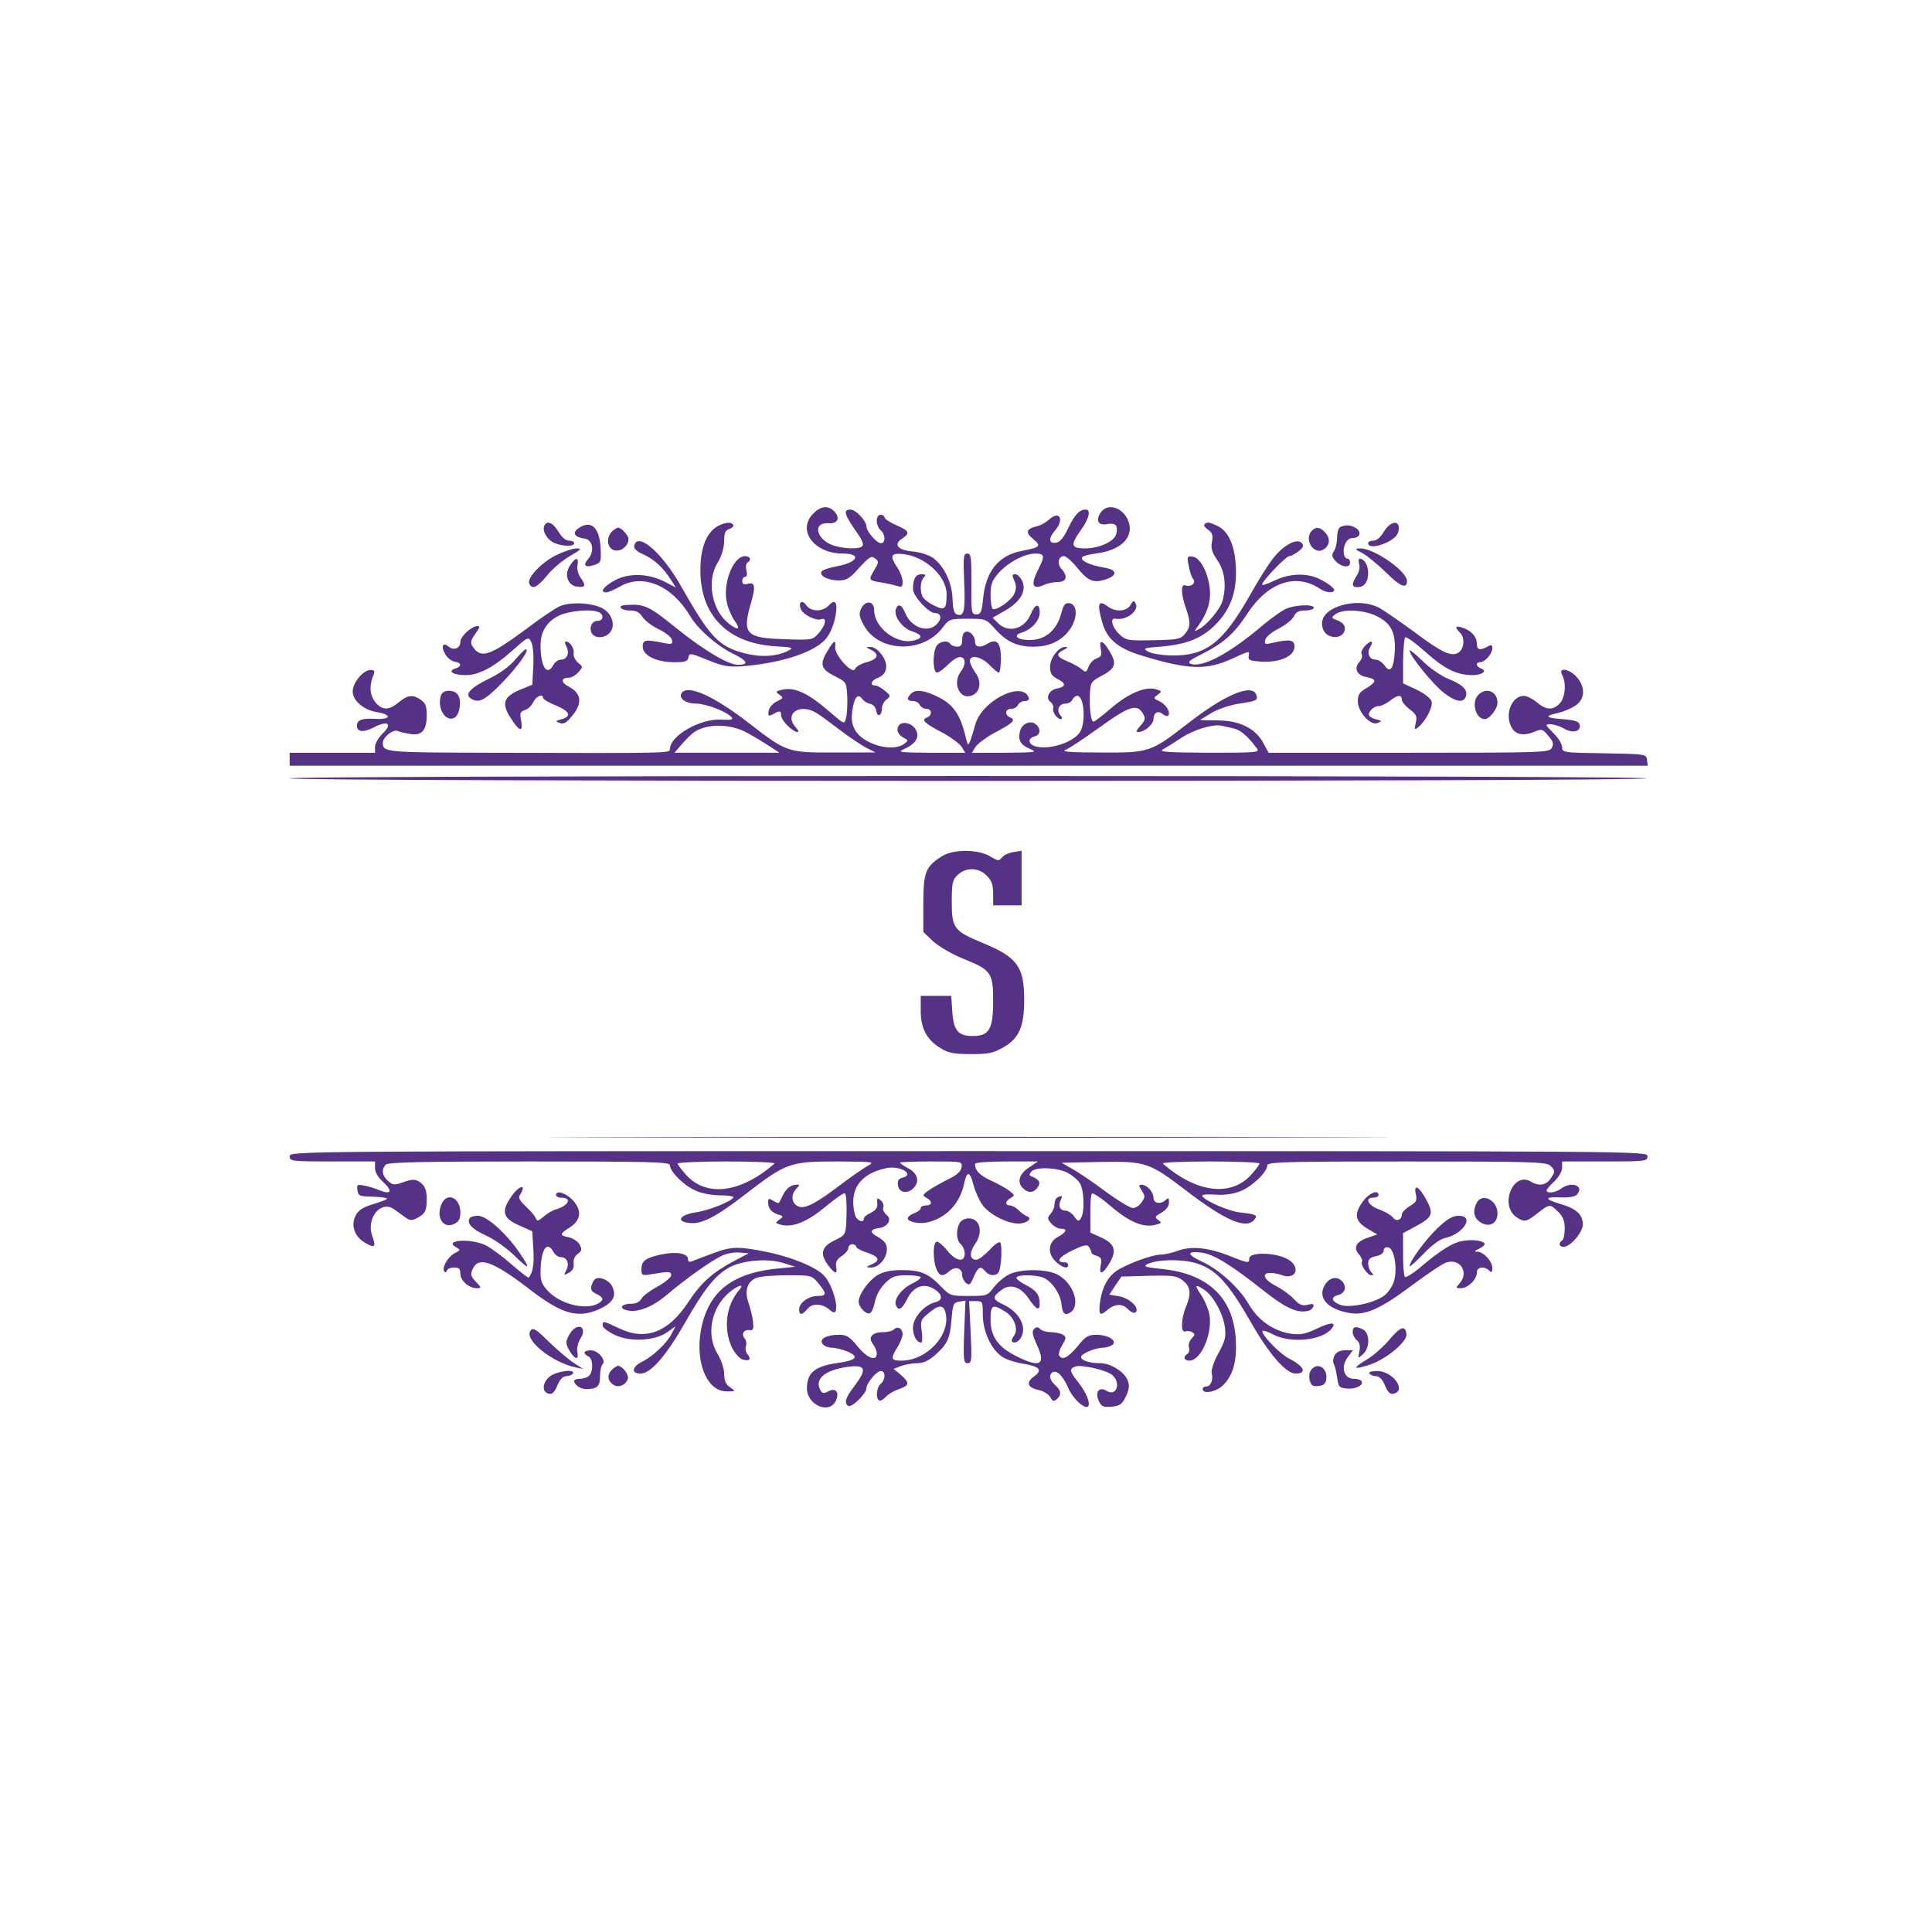 <?xml version="1.0" standalone="no"?>
<!DOCTYPE svg PUBLIC "-//W3C//DTD SVG 20010904//EN"
 "http://www.w3.org/TR/2001/REC-SVG-20010904/DTD/svg10.dtd">
<svg version="1.0" xmlns="http://www.w3.org/2000/svg"
 width="747pt" height="746pt" viewBox="0 0 747 746"
 preserveAspectRatio="xMidYMid meet">

<g transform="translate(0,746) scale(0.1,-0.1)"
fill="#553285" stroke="none">
<path d="M3145 5475 c-65 -64 2 -155 114 -155 74 0 58 -34 -23 -49 -26 -5 -52
-13 -57 -18 -16 -16 17 -35 60 -37 34 0 44 5 83 49 40 43 47 48 62 36 15 -12
14 -16 -5 -47 -22 -37 -21 -38 36 -47 17 -3 40 -8 53 -12 19 -6 22 -4 22 16 0
13 -9 38 -20 54 -31 47 -27 58 23 53 85 -10 167 -86 167 -155 0 -59 -7 -65
-50 -43 -21 10 -40 26 -44 35 -10 26 -7 60 6 73 9 9 7 12 -9 12 -23 0 -33 -18
-33 -57 0 -27 60 -93 85 -93 23 0 28 -20 9 -41 -34 -38 -100 -17 -124 41 -13
32 -27 39 -36 16 -10 -26 24 -74 61 -86 42 -14 45 -27 8 -36 -66 -17 -153 50
-153 117 0 37 -35 40 -51 5 -9 -20 -7 -31 12 -65 58 -103 227 -108 303 -8 26
34 29 35 97 35 70 0 71 0 107 -40 44 -49 85 -68 147 -68 61 0 107 21 139 63
33 44 34 100 1 105 -17 2 -23 -6 -32 -40 -17 -64 -61 -102 -120 -102 -50 -1
-70 18 -31 29 37 12 68 46 68 77 0 38 -18 35 -35 -7 -24 -57 -86 -74 -126 -34
l-21 21 49 28 c59 34 83 76 65 115 -7 14 -18 25 -27 25 -12 0 -13 -4 -3 -25 8
-19 8 -31 0 -50 -12 -27 -70 -67 -84 -59 -4 3 -8 27 -8 54 0 41 5 55 32 86 36
40 98 73 139 74 39 0 40 -8 13 -62 -30 -58 -22 -79 21 -60 14 7 39 12 55 12
34 0 40 22 14 51 -18 20 -12 49 10 49 8 0 31 -20 51 -45 43 -52 63 -60 110
-45 46 15 45 37 -2 45 -55 9 -94 26 -90 39 2 6 26 13 53 16 92 11 144 57 130
115 -15 59 -80 86 -110 44 -21 -31 -10 -52 25 -45 32 6 43 -5 35 -38 -7 -29
-65 -56 -121 -56 -55 0 -57 13 -15 72 31 43 39 78 18 78 -25 0 -43 -20 -68
-72 -18 -38 -32 -54 -47 -56 -29 -4 -30 17 -3 48 36 42 16 78 -23 42 -12 -11
-34 -24 -50 -27 -40 -10 -43 -24 -12 -49 33 -27 27 -32 -46 -46 -88 -17 -138
-79 -148 -185 -5 -51 -9 -60 -26 -60 -19 0 -20 6 -19 118 0 102 -1 117 -16
117 -15 0 -16 -13 -12 -111 5 -111 -1 -135 -29 -124 -10 4 -15 22 -16 60 -2
62 -32 126 -75 158 -15 11 -49 22 -78 25 -59 5 -77 27 -42 50 32 21 28 30 -23
52 -25 11 -45 24 -45 30 0 5 -7 10 -15 10 -9 0 -15 -9 -15 -24 0 -13 7 -29 15
-36 19 -16 20 -50 1 -50 -16 0 -56 46 -56 65 0 21 -41 65 -61 65 -32 0 -25
-19 34 -103 10 -15 16 -31 12 -37 -9 -15 -80 -12 -120 4 -62 26 -71 88 -12 83
37 -2 47 21 22 47 -23 23 -52 20 -80 -9z"/>
<path d="M2104 5426 c-8 -21 14 -56 42 -66 33 -13 74 -13 74 0 0 6 -9 10 -20
10 -13 0 -28 13 -41 35 -22 36 -46 45 -55 21z"/>
<path d="M2790 5433 c-54 -20 -82 -82 -82 -178 0 -173 104 -280 284 -293 72
-4 78 -6 57 -17 -45 -23 -105 -27 -168 -11 -102 26 -135 61 -249 262 -74 130
-169 211 -180 153 -2 -10 11 -22 37 -33 41 -19 76 -51 106 -99 l18 -28 -41 21
c-63 33 -138 36 -192 8 -45 -24 -64 -48 -36 -48 8 0 31 10 52 22 89 52 201 6
272 -113 31 -52 103 -115 166 -146 57 -28 64 -43 18 -43 -36 0 -135 59 -236
141 -109 88 -124 95 -198 90 -33 -2 -18 -21 16 -21 25 0 38 -6 50 -25 9 -14
38 -36 64 -48 26 -13 48 -30 50 -41 3 -16 0 -18 -30 -12 -72 15 -83 13 -83
-14 0 -34 53 -60 122 -60 43 0 52 3 55 19 3 17 7 17 73 -10 58 -24 81 -28 130
-25 138 10 264 47 317 95 20 17 34 45 44 80 16 65 7 92 -21 61 -24 -26 -70
-26 -88 1 -16 22 -31 11 -21 -15 8 -22 59 -47 78 -40 24 9 20 -21 -8 -53 -24
-27 -24 -28 -132 -24 -148 4 -164 20 -133 131 22 73 19 91 -10 83 -15 -4 -21
-1 -21 11 0 9 5 16 11 16 7 0 9 10 5 24 -3 14 -2 28 4 31 17 10 11 25 -9 25
-48 0 -90 -113 -69 -186 5 -21 19 -51 30 -66 23 -33 11 -36 -25 -8 -65 51 -86
165 -42 235 15 25 24 55 25 82 0 33 4 43 20 48 11 4 18 11 15 16 -7 10 -21 11
-45 2z"/>
<path d="M4657 5433 c-4 -3 2 -13 14 -21 16 -11 20 -21 15 -47 -5 -25 0 -40
21 -71 28 -40 36 -98 20 -156 -8 -31 -59 -93 -91 -110 -20 -11 -20 -11 -3 13
35 48 49 92 45 140 -6 64 -37 123 -66 127 -22 3 -23 1 -16 -35 4 -21 11 -44
17 -51 13 -16 -8 -33 -30 -25 -18 7 -17 -33 2 -87 19 -55 19 -73 -3 -100 -17
-21 -28 -23 -123 -25 -99 -2 -105 -1 -131 23 -28 26 -38 65 -15 60 43 -8 95
33 77 61 -6 11 -10 9 -19 -8 -14 -25 -58 -28 -87 -6 -37 28 -43 12 -23 -58 18
-67 60 -103 152 -131 183 -56 253 -58 354 -11 66 30 65 30 61 8 -3 -15 6 -18
52 -21 71 -3 125 22 125 58 0 27 -17 30 -84 15 -29 -7 -33 -6 -29 11 2 11 24
30 52 44 27 14 54 35 59 48 8 16 19 22 44 22 18 0 33 5 33 10 0 16 -78 12
-113 -6 -18 -10 -54 -36 -82 -59 -131 -112 -237 -168 -282 -151 -13 6 -3 14
43 37 84 42 126 79 175 154 80 124 190 162 284 98 24 -16 58 -17 53 -1 -3 7
-24 23 -49 36 -53 29 -123 27 -187 -5 -23 -11 -42 -17 -42 -13 0 14 92 110
105 110 7 0 23 9 36 19 19 15 21 22 12 32 -18 19 -68 -7 -107 -55 -19 -23 -60
-88 -92 -145 -106 -187 -171 -237 -305 -235 -36 1 -76 7 -90 15 -22 13 -18 14
57 20 98 9 159 35 212 93 54 58 76 128 70 221 -5 81 -30 134 -73 153 -30 14
-39 15 -48 5z"/>
<path d="M5351 5405 c-13 -22 -28 -35 -41 -35 -11 0 -20 -4 -20 -10 0 -31 104
5 115 40 16 49 -25 53 -54 5z"/>
<path d="M2234 5416 c-22 -17 -12 -33 26 -38 32 -4 40 -50 14 -79 -22 -25 -11
-35 24 -23 26 9 27 12 24 69 -5 79 -39 107 -88 71z"/>
<path d="M5183 5423 c-7 -2 -13 -20 -13 -39 0 -19 -5 -43 -12 -54 -10 -15 -9
-23 6 -39 22 -24 56 -28 56 -6 0 8 -4 15 -9 15 -15 0 -21 29 -11 55 6 15 17
25 29 25 28 0 37 21 16 37 -19 13 -40 16 -62 6z"/>
<path d="M2365 5404 c-24 -25 -16 -68 14 -72 25 -4 51 19 51 44 0 14 -27 44
-40 44 -5 0 -16 -7 -25 -16z"/>
<path d="M5070 5406 c-28 -35 11 -93 48 -70 24 16 27 42 6 65 -20 23 -37 24
-54 5z"/>
<path d="M2155 5316 c-57 -26 -117 -88 -109 -111 10 -26 30 -17 69 30 20 25
60 59 88 75 43 25 48 30 27 30 -14 0 -48 -11 -75 -24z"/>
<path d="M5269 5321 c18 -10 59 -44 91 -75 54 -54 80 -64 80 -32 0 38 -128
127 -181 126 -22 -1 -21 -3 10 -19z"/>
<path d="M2204 5274 c-24 -36 -9 -78 29 -82 31 -4 34 4 11 36 -9 13 -14 34
-11 48 6 31 -8 31 -29 -2z"/>
<path d="M5255 5280 c4 -12 0 -31 -9 -45 -21 -32 -20 -45 2 -45 27 0 42 20 42
55 0 30 -15 55 -33 55 -4 0 -5 -9 -2 -20z"/>
<path d="M2164 5116 c-17 -7 -76 -47 -130 -88 -143 -106 -176 -116 -208 -65
-8 12 -5 24 12 47 16 22 19 30 9 30 -23 0 -67 -40 -67 -61 0 -25 -25 -35 -45
-19 -23 19 -31 2 -14 -28 8 -15 25 -28 37 -30 28 -4 28 -19 1 -27 -30 -10 -5
-25 41 -25 51 0 108 30 180 94 62 55 63 56 74 34 7 -14 10 -51 8 -94 l-4 -71
-49 -20 c-63 -27 -71 -54 -33 -111 33 -51 47 -54 39 -8 -6 29 -4 35 15 41 12
4 26 18 32 31 11 23 38 34 38 15 0 -4 23 -18 51 -29 54 -23 60 -42 18 -53 -22
-6 -22 -7 -5 -14 15 -6 25 0 47 26 42 50 38 89 -13 115 -30 16 -30 34 1 34 10
0 26 9 37 21 19 21 18 21 -1 37 -11 10 -19 25 -17 35 4 19 -14 47 -30 47 -5 0
-4 -9 2 -19 13 -25 3 -51 -21 -51 -10 0 -23 -9 -29 -20 -25 -47 -50 -8 -50 77
0 52 26 92 73 114 41 18 120 25 151 13 22 -9 20 -34 -3 -34 -21 0 -33 -22 -25
-44 8 -21 40 -26 64 -9 30 21 24 70 -12 96 -35 26 -130 33 -174 13z"/>
<path d="M5163 5111 c-43 -20 -59 -47 -48 -82 14 -43 85 -42 85 2 0 12 -10 23
-27 30 -27 10 -27 11 -9 25 28 20 103 17 153 -5 59 -27 79 -62 76 -135 -3 -70
-18 -92 -40 -58 -9 12 -24 22 -35 22 -24 0 -35 27 -19 51 15 25 -1 24 -23 0
-10 -11 -15 -25 -11 -31 4 -6 0 -19 -9 -29 -22 -24 -10 -51 25 -58 43 -8 43
-18 4 -42 -29 -17 -35 -26 -35 -53 1 -42 50 -95 77 -83 17 8 17 8 -2 13 -11 2
-24 8 -29 13 -12 11 12 39 34 39 9 0 29 9 43 20 30 24 47 26 47 5 0 -8 14 -24
30 -37 26 -19 30 -27 24 -52 -6 -27 -5 -29 10 -17 29 24 58 80 51 100 -3 11
-29 31 -58 45 l-52 24 0 86 c1 47 4 88 8 92 4 4 39 -21 78 -56 74 -66 120 -89
181 -90 39 0 60 16 34 26 -20 7 -21 24 -3 24 19 0 47 33 47 54 0 13 -4 15 -19
6 -30 -16 -41 -12 -41 13 0 26 -23 51 -57 61 -27 9 -29 1 -7 -21 19 -19 15
-62 -7 -76 -27 -17 -64 0 -168 78 -56 41 -118 84 -138 95 -47 25 -115 25 -170
1z"/>
<path d="M3727 5013 c-4 -3 -7 -17 -7 -30 0 -16 -6 -23 -19 -23 -11 0 -23 5
-26 10 -10 17 -44 11 -55 -9 -15 -29 -13 -101 3 -101 7 0 26 14 42 30 16 17
37 30 47 30 22 0 24 -29 3 -56 -34 -45 -4 -111 42 -93 33 12 40 55 14 89 -11
16 -21 36 -21 45 0 26 44 17 75 -15 16 -16 32 -30 37 -30 4 0 8 25 8 55 0 61
-16 78 -51 57 -27 -17 -49 -15 -49 6 0 28 -28 51 -43 35z"/>
<path d="M3201 4946 c-33 -53 -28 -72 25 -99 47 -24 47 -24 50 -81 1 -31 -1
-68 -5 -82 -6 -25 -6 -25 -64 25 -83 72 -136 97 -185 84 -23 -5 -24 -7 -8 -19
16 -11 15 -13 -11 -26 -16 -8 -29 -23 -31 -36 -3 -21 -1 -22 17 -13 26 15 31
14 31 -4 0 -9 11 -27 25 -40 28 -29 57 -35 32 -7 -48 53 16 96 81 55 15 -9 54
-38 88 -64 34 -26 79 -56 100 -68 l39 -20 -155 0 c-185 -1 -189 1 -335 114
-137 106 -238 151 -260 115 -12 -20 17 -40 56 -40 39 0 119 -31 138 -53 7 -9
-3 -11 -38 -9 -82 6 -201 -62 -201 -114 0 -16 4 -16 -700 -14 -401 1 -409 2
-410 38 0 22 40 54 58 46 9 -4 32 -9 51 -12 43 -6 61 16 61 74 0 33 -5 46 -22
58 -31 22 -52 20 -86 -9 -39 -32 -65 -32 -92 2 -21 28 -23 64 -5 106 5 13 2
17 -12 17 -25 0 -60 -37 -68 -72 -10 -38 35 -82 93 -91 58 -10 54 -29 -6 -26
-53 3 -72 -4 -72 -27 0 -24 26 -27 67 -5 53 27 72 13 33 -24 -16 -16 -30 -39
-30 -52 l0 -23 -165 0 -165 0 0 -25 0 -25 2626 0 2625 0 -3 23 c-3 22 -6 22
-165 25 -157 2 -163 3 -163 23 0 11 -13 34 -30 51 -16 16 -30 31 -30 34 0 10
41 3 68 -13 33 -19 65 -11 60 14 -2 14 -17 19 -68 23 -66 5 -70 12 -15 24 17
4 45 15 63 26 41 25 44 74 7 114 -29 32 -72 37 -55 7 17 -33 12 -89 -10 -111
-27 -27 -52 -25 -88 5 -17 14 -39 25 -50 25 -45 0 -74 -67 -50 -117 15 -33 47
-40 90 -22 29 12 33 11 54 -15 19 -22 22 -31 14 -47 -10 -18 -26 -19 -553 -19
l-542 0 -20 37 c-30 57 -93 88 -177 88 -38 0 -68 1 -68 2 0 0 21 13 46 28 26
15 72 30 106 35 67 10 73 13 65 35 -17 43 -120 0 -262 -110 -147 -114 -150
-115 -340 -114 -114 0 -153 3 -136 10 14 5 68 41 121 79 130 94 157 102 181
58 9 -16 6 -24 -12 -44 -16 -17 -18 -24 -8 -24 24 0 59 30 59 50 0 25 17 35
36 19 8 -6 17 -9 20 -6 12 12 -7 44 -33 56 -24 11 -25 13 -7 25 17 13 17 14
-5 21 -40 13 -106 -14 -173 -71 -35 -30 -66 -54 -70 -54 -10 0 -16 48 -14 105
2 46 5 51 41 70 57 30 64 47 38 92 -27 48 -45 55 -37 15 5 -25 2 -31 -16 -37
-11 -4 -26 -18 -31 -32 -9 -23 -11 -24 -27 -10 -9 8 -34 22 -54 30 -44 18 -47
29 -15 45 15 7 17 11 6 11 -25 1 -59 -42 -59 -77 0 -25 6 -35 31 -48 32 -16
30 -29 -5 -36 -29 -5 -45 -36 -25 -51 9 -7 14 -18 11 -25 -4 -14 15 -42 30
-42 6 0 5 7 -2 15 -17 20 -5 45 20 45 11 0 23 7 26 15 4 8 12 15 19 15 25 0
34 -90 14 -134 -19 -42 -116 -76 -173 -62 -31 8 -34 32 -6 39 23 6 26 29 5 47
-20 17 -54 3 -61 -26 -9 -35 1 -53 38 -69 31 -13 24 -14 -96 -15 l-128 0 14
23 c8 12 40 36 71 53 73 38 86 51 64 60 -24 9 -21 34 3 34 11 0 23 7 26 15 4
8 15 15 26 15 11 0 18 5 16 12 -24 70 -185 -12 -208 -106 -6 -22 -15 -50 -19
-61 -8 -18 -9 -17 -16 10 -22 96 -50 135 -119 166 -48 22 -77 24 -94 7 -18
-18 -15 -28 8 -28 11 0 23 -7 26 -15 4 -8 15 -15 25 -15 23 0 25 -26 2 -34
-22 -9 -9 -22 64 -60 31 -17 63 -41 71 -53 l14 -23 -133 0 c-119 1 -131 2
-104 14 40 17 58 41 50 66 -13 41 -75 49 -75 9 0 -10 10 -24 22 -30 21 -11 21
-12 3 -25 -46 -34 -161 0 -190 56 -12 22 -14 43 -9 76 7 49 21 65 38 42 6 -9
20 -17 31 -19 12 -3 21 -14 23 -27 4 -27 22 -19 22 10 0 11 8 27 18 34 16 13
16 15 -7 34 -13 11 -29 20 -37 20 -23 0 -16 20 11 30 36 14 42 52 14 89 -13
18 -31 31 -43 30 -20 0 -20 -1 2 -11 33 -17 27 -36 -17 -48 -21 -5 -42 -17
-45 -26 -9 -24 -80 54 -77 84 3 31 -4 28 -28 -12z m-326 -312 c17 -8 55 -30
85 -49 l54 -35 -203 0 -203 0 28 33 c15 17 36 38 47 46 45 32 129 34 192 5z
m1891 11 c28 -5 57 -29 93 -77 13 -17 2 -18 -185 -18 -150 1 -194 3 -179 12
11 6 43 26 70 44 48 32 122 55 155 49 8 -2 29 -6 46 -10z"/>
<path d="M1991 4909 c-21 -25 -59 -53 -99 -72 -72 -35 -97 -61 -72 -77 31 -20
54 -8 119 58 63 65 111 132 94 132 -4 0 -23 -19 -42 -41z"/>
<path d="M5450 4945 c0 -19 90 -130 131 -162 46 -36 76 -42 86 -17 10 26 -10
47 -66 69 -29 12 -73 42 -101 70 -28 27 -50 45 -50 40z"/>
<path d="M1706 4774 c-19 -49 17 -109 52 -88 21 13 28 70 11 90 -15 19 -55 18
-63 -2z"/>
<path d="M5716 4774 c-28 -28 -11 -94 25 -94 18 0 49 40 49 63 0 44 -43 62
-74 31z"/>
<path d="M1120 4451 c0 -13 5238 -13 5245 0 4 5 -996 9 -2619 9 -1637 0 -2626
-4 -2626 -9z"/>
<path d="M3644 4151 c-65 -40 -74 -62 -74 -184 l0 -110 38 -36 c22 -20 72 -49
113 -66 111 -44 119 -55 119 -163 0 -111 -15 -137 -79 -137 -57 0 -74 21 -79
95 l-4 60 -59 0 -59 0 0 -59 c0 -68 25 -113 80 -145 27 -17 52 -21 115 -21 69
0 86 4 126 27 60 35 79 80 79 184 0 127 -27 164 -161 219 -111 46 -119 57
-119 159 0 73 3 85 23 104 32 30 81 29 112 -3 19 -18 25 -35 25 -70 l0 -45 55
0 55 0 0 106 0 105 -32 -5 c-18 -3 -38 -12 -44 -21 -11 -14 -15 -14 -45 4 -45
28 -141 29 -185 2z"/>
<path d="M2433 3063 c725 -2 1909 -2 2630 0 722 1 129 2 -1318 2 -1447 0
-2037 -1 -1312 -2z"/>
<path d="M1120 2990 c0 -19 7 -20 165 -20 l165 0 0 -26 c0 -16 12 -36 32 -54
38 -35 30 -50 -15 -31 -18 7 -45 16 -60 18 -26 5 -28 3 -25 -18 3 -22 8 -24
56 -25 29 -1 55 -4 58 -7 3 -3 -20 -12 -50 -21 -43 -13 -59 -23 -71 -45 -19
-38 -5 -81 36 -105 38 -23 44 -17 28 27 -24 68 34 139 85 102 11 -8 31 -22 43
-31 18 -13 26 -13 45 -3 32 17 38 28 38 75 0 27 -6 46 -18 57 -22 20 -35 21
-78 5 -29 -10 -36 -9 -54 7 -23 20 -26 45 -8 63 9 9 146 12 555 12 463 0 543
-2 543 -14 0 -25 53 -78 98 -98 25 -12 66 -19 98 -19 30 0 52 -4 50 -8 -11
-17 -97 -51 -147 -58 -63 -10 -77 -36 -21 -41 46 -5 103 25 219 115 152 117
168 123 348 123 144 -1 149 -1 120 -17 -16 -9 -64 -42 -105 -73 -92 -70 -135
-93 -160 -85 -28 9 -35 43 -13 67 18 20 17 20 -7 17 -15 -3 -30 -15 -40 -34
-8 -16 -16 -32 -18 -35 -2 -2 -12 1 -22 8 -17 10 -20 10 -20 -5 0 -25 12 -39
38 -48 22 -6 22 -8 5 -20 -17 -13 -16 -14 8 -20 45 -11 101 12 172 71 37 31
71 54 74 51 6 -7 8 -51 5 -117 -3 -42 -5 -46 -45 -65 -50 -24 -58 -51 -26 -95
27 -36 38 -38 32 -7 -3 17 2 28 21 41 14 9 26 23 26 31 0 8 7 15 15 15 8 0 15
-4 15 -9 0 -5 17 -15 38 -22 50 -16 58 -31 24 -46 -26 -12 -26 -12 -4 -13 41
0 77 62 54 96 -4 6 -17 16 -29 23 -31 16 -29 29 3 33 37 4 55 35 31 52 -9 8
-15 20 -12 28 3 8 -1 21 -10 28 -13 11 -15 9 -13 -11 2 -17 -5 -27 -24 -37
-16 -7 -28 -17 -28 -23 0 -19 -28 -8 -34 14 -25 95 17 159 120 181 53 12 114
-24 63 -37 -15 -4 -20 -12 -17 -29 4 -30 38 -35 62 -9 23 26 13 57 -25 76 -16
9 -29 18 -29 20 0 3 54 5 121 5 119 0 120 0 117 -22 -2 -16 -18 -31 -54 -48
-28 -14 -61 -33 -75 -43 -22 -16 -23 -19 -6 -28 23 -13 22 -29 -3 -29 -11 0
-20 -5 -20 -10 0 -6 -11 -15 -25 -20 -14 -5 -25 -14 -25 -20 0 -14 45 -23 78
-15 71 17 124 73 140 150 10 50 23 48 36 -6 7 -25 22 -59 34 -76 26 -37 95
-73 140 -73 32 0 56 20 33 28 -8 3 -22 13 -32 23 -11 11 -26 19 -34 19 -20 0
-19 17 3 29 16 9 16 11 -3 26 -11 9 -43 27 -71 40 -46 21 -64 39 -64 66 0 5
54 9 121 9 l122 0 -34 -23 c-39 -26 -48 -57 -23 -81 20 -20 43 -18 58 7 11 17
3 28 -29 41 -6 2 -5 9 3 17 17 19 100 16 140 -5 17 -9 38 -26 46 -38 18 -25
21 -115 5 -138 -8 -13 -12 -12 -26 8 -8 12 -24 22 -33 22 -22 0 -30 19 -18 42
6 14 5 16 -7 12 -14 -6 -16 -10 -19 -40 -1 -6 -7 -19 -15 -28 -12 -14 -11 -19
4 -36 10 -11 26 -20 37 -20 27 0 22 -13 -12 -32 -38 -21 -41 -64 -7 -96 25
-23 47 -29 47 -12 0 6 -6 10 -14 10 -36 0 -22 21 30 46 46 22 58 24 65 13 5
-8 9 -17 9 -21 0 -4 9 -10 21 -13 17 -6 20 -13 15 -36 -8 -40 8 -36 34 8 29
49 20 75 -32 99 l-42 19 0 72 c-1 39 2 75 6 79 4 4 37 -18 73 -49 71 -61 126
-84 172 -72 25 6 26 8 11 19 -14 10 -13 14 13 28 18 11 29 25 29 40 0 17 -3
19 -12 10 -19 -19 -48 -15 -48 7 0 23 -25 51 -46 51 -12 0 -12 -3 1 -23 13
-21 13 -25 -1 -45 -8 -12 -23 -22 -34 -22 -10 0 -58 29 -107 65 -48 36 -106
75 -128 87 l-40 23 148 3 c178 3 190 -1 335 -112 152 -116 230 -149 262 -111
14 17 8 21 -57 28 -41 5 -126 41 -143 61 -6 8 9 10 47 8 35 -3 71 2 99 13 44
17 104 74 104 100 0 13 72 15 539 15 477 0 541 -2 555 -16 20 -19 20 -24 0
-52 -17 -24 -44 -28 -73 -11 -69 44 -125 -89 -58 -136 30 -21 39 -19 82 15 46
36 49 37 80 5 18 -17 25 -35 25 -64 0 -22 -4 -43 -10 -46 -15 -10 -12 -25 6
-25 26 0 74 56 74 86 0 39 -25 62 -88 80 -63 19 -61 28 7 25 32 -1 52 3 60 13
27 33 -25 50 -63 21 -21 -16 -56 -20 -56 -7 0 4 13 20 30 35 17 17 30 39 30
53 l0 24 165 0 c158 0 165 1 165 20 0 20 -7 20 -2625 20 -2618 0 -2625 0
-2625 -20z m1875 -28 c-131 -114 -263 -131 -342 -44 -18 20 -33 40 -33 44 0 4
86 8 192 8 106 0 188 -4 183 -8z m1875 0 c0 -4 -15 -24 -33 -44 -79 -86 -212
-69 -341 44 -6 4 76 8 182 8 106 0 192 -4 192 -8z"/>
<path d="M1974 2830 c-37 -55 -28 -81 35 -108 l49 -22 4 -67 c4 -57 -1 -93
-18 -112 -2 -2 -31 21 -66 51 -35 31 -79 63 -98 73 -57 29 -169 22 -116 -7 17
-10 17 -11 -5 -22 -26 -13 -51 -55 -42 -70 4 -6 8 -6 11 2 2 7 15 12 28 12 19
0 24 -5 24 -24 0 -27 33 -56 64 -56 18 0 18 2 -4 25 -20 21 -22 28 -12 50 23
50 80 29 230 -87 117 -89 178 -105 259 -69 52 24 68 50 51 86 -11 25 -48 42
-66 31 -5 -3 -12 -15 -15 -26 -4 -16 1 -24 19 -32 29 -14 30 -24 5 -38 -47
-25 -141 -2 -188 45 -26 26 -33 41 -33 73 0 90 24 130 50 82 6 -11 19 -20 29
-20 24 0 34 -26 20 -51 -10 -19 -9 -20 11 -9 14 8 20 19 18 35 -2 15 4 29 16
38 16 11 17 17 7 36 -7 12 -25 24 -42 28 -37 7 -36 13 4 38 44 28 48 67 11
106 -27 28 -64 39 -64 19 0 -5 9 -10 19 -10 44 0 31 -30 -19 -45 -14 -4 -36
-17 -49 -29 -20 -17 -25 -18 -29 -6 -3 8 -20 29 -38 45 -24 23 -31 34 -24 45
30 47 -5 38 -36 -10z"/>
<path d="M5474 2844 c6 -25 2 -32 -24 -47 -16 -10 -30 -24 -30 -32 0 -22 -22
-29 -35 -11 -7 9 -30 22 -51 30 -43 14 -60 46 -25 46 12 0 21 5 21 10 0 24
-39 7 -63 -28 -33 -47 -27 -74 22 -103 l36 -21 -34 -12 c-47 -15 -60 -39 -37
-65 10 -11 15 -24 12 -29 -7 -11 21 -52 37 -52 8 0 8 3 -1 12 -7 7 -12 22 -12
34 0 16 8 23 30 28 18 3 30 12 30 21 0 10 7 15 17 13 24 -4 37 -81 23 -130 -6
-21 -23 -46 -40 -58 -39 -28 -131 -47 -166 -35 -36 13 -41 31 -9 39 27 7 33
34 13 54 -19 19 -46 14 -64 -13 -33 -50 8 -97 95 -111 60 -10 119 16 240 107
58 43 117 83 132 88 54 19 91 -38 52 -81 -15 -17 -15 -18 5 -18 28 0 62 34 62
60 0 23 29 27 48 8 9 -9 12 -7 12 10 0 26 -33 62 -57 63 -14 0 -13 3 5 11 12
6 22 14 22 18 0 13 -43 20 -83 13 -40 -6 -88 -36 -171 -107 -26 -21 -50 -36
-54 -32 -4 4 -7 44 -7 88 l0 81 48 26 c66 35 71 48 43 101 -28 53 -51 66 -42
24z"/>
<path d="M1710 2811 c-27 -52 1 -103 45 -83 19 9 25 19 25 45 0 54 -47 79 -70
38z"/>
<path d="M5710 2811 c-17 -32 -12 -60 14 -76 34 -22 66 -5 66 34 0 51 -58 81
-80 42z"/>
<path d="M1816 2751 c-12 -20 8 -42 62 -67 32 -14 81 -49 110 -77 60 -59 66
-56 20 11 -51 75 -127 142 -159 142 -15 0 -30 -4 -33 -9z"/>
<path d="M5560 2714 c-45 -42 -110 -130 -110 -149 0 -4 24 17 53 47 33 35 65
58 84 62 73 16 115 86 53 86 -23 0 -44 -12 -80 -46z"/>
<path d="M3710 2731 c-15 -28 -12 -67 5 -81 8 -7 15 -23 15 -36 0 -36 -34 -30
-67 11 -15 19 -34 35 -40 35 -16 0 -17 -67 -3 -104 11 -30 26 -33 51 -10 22
20 49 12 49 -14 0 -11 7 -25 15 -32 13 -10 17 -7 30 24 17 39 26 44 45 21 17
-20 47 -19 54 3 9 30 11 101 3 109 -5 4 -23 -9 -42 -30 -19 -20 -41 -37 -50
-37 -26 0 -28 27 -6 59 34 47 21 101 -24 101 -14 0 -29 -8 -35 -19z"/>
<path d="M2760 2616 c-36 -13 -73 -27 -82 -31 -13 -5 -18 -3 -18 8 0 22 -48
30 -105 17 -60 -13 -75 -25 -75 -57 0 -23 3 -25 38 -19 70 12 77 11 77 -4 0
-8 -24 -28 -52 -43 -29 -16 -58 -37 -63 -48 -7 -12 -21 -19 -40 -19 -37 0 -48
-18 -17 -25 41 -11 100 12 156 60 66 56 164 127 209 149 19 10 49 16 70 14
l37 -3 -55 -29 c-84 -44 -128 -83 -179 -160 -76 -116 -164 -150 -265 -102 -64
30 -66 31 -66 12 0 -8 21 -24 46 -36 59 -29 156 -24 204 10 l32 23 -15 -29
c-19 -37 -72 -87 -114 -108 -40 -20 -44 -46 -6 -46 39 0 99 69 173 199 76 133
118 184 173 213 53 27 148 34 207 15 l45 -14 -70 -7 c-146 -15 -232 -67 -273
-164 -60 -143 -17 -313 80 -311 33 0 33 0 11 16 -17 11 -23 26 -23 52 0 20
-11 53 -25 76 -46 74 -26 179 45 239 35 29 61 35 38 9 -50 -58 -62 -147 -29
-220 11 -23 29 -44 41 -48 27 -9 37 0 20 20 -7 8 -9 22 -6 31 4 9 1 23 -5 30
-14 17 -3 35 19 32 14 -2 16 4 14 30 -2 19 -10 52 -17 73 -18 49 -6 85 30 99
15 6 68 10 120 10 92 0 94 0 119 -31 33 -39 33 -49 -2 -49 -35 0 -72 -26 -72
-51 0 -25 11 -24 33 2 20 23 58 20 88 -7 43 -39 18 90 -26 136 -31 32 -125 71
-220 90 -107 22 -136 22 -205 -4z"/>
<path d="M4555 2625 c-22 -8 -52 -15 -67 -15 -33 0 -133 -37 -171 -63 -34 -23
-56 -64 -64 -122 -6 -47 0 -54 26 -31 31 26 59 28 81 6 14 -14 26 -18 31 -13
17 17 -24 55 -65 62 l-37 6 23 35 24 35 105 3 c95 2 108 0 132 -18 31 -24 34
-51 12 -103 -19 -47 -20 -101 -2 -94 8 3 20 1 27 -3 11 -7 10 -11 -2 -24 -9
-9 -14 -24 -11 -35 3 -10 0 -22 -6 -25 -18 -11 -13 -26 8 -26 43 0 88 99 78
173 -3 21 -17 56 -31 78 -29 43 -27 47 10 23 35 -23 73 -92 80 -145 5 -37 1
-53 -26 -102 -18 -33 -28 -66 -25 -76 7 -24 -4 -51 -21 -51 -8 0 -14 -4 -14
-10 0 -22 57 -10 82 18 37 39 51 93 46 177 -11 161 -109 253 -292 270 -55 6
-66 9 -52 17 36 20 140 22 196 3 73 -24 120 -76 205 -224 71 -125 137 -201
174 -201 46 0 34 28 -25 58 -38 20 -112 97 -102 107 2 3 22 -4 43 -15 67 -34
186 -22 223 23 22 27 -2 27 -58 0 -43 -20 -62 -24 -98 -19 -66 9 -128 52 -163
113 -37 64 -115 135 -180 165 -60 28 -63 42 -6 36 49 -6 113 -45 242 -147 85
-67 129 -88 171 -79 9 1 19 9 22 17 3 10 -2 12 -22 7 -21 -5 -32 -1 -54 23
-15 16 -46 38 -69 50 -46 23 -58 51 -20 50 12 0 31 -4 42 -8 48 -19 74 19 37
52 -37 34 -162 42 -162 11 0 -18 -3 -18 -74 10 -82 33 -150 40 -201 21z"/>
<path d="M3392 2530 c-34 -21 -72 -74 -72 -102 0 -21 28 -50 43 -45 7 2 15 22
20 45 5 25 20 52 39 71 27 27 39 31 85 31 29 0 53 -4 53 -8 0 -5 -16 -16 -35
-25 -39 -19 -70 -60 -61 -82 9 -25 23 -17 43 22 23 48 62 64 101 42 36 -20 40
-45 9 -53 -43 -10 -87 -60 -87 -98 0 -32 14 -58 32 -58 4 0 5 19 2 43 -6 40
-4 46 26 70 39 34 58 34 66 2 21 -84 -72 -185 -171 -185 -40 0 -43 7 -15 52
11 18 20 41 20 50 0 22 -19 33 -33 19 -6 -6 -25 -11 -43 -11 -42 0 -59 -20
-39 -46 8 -10 15 -27 15 -36 0 -33 -37 -19 -74 27 -31 38 -43 45 -72 45 -49 0
-79 -17 -63 -36 6 -8 22 -14 36 -14 13 0 40 -7 60 -15 47 -20 34 -34 -38 -44
-88 -12 -119 -38 -119 -98 0 -65 87 -102 112 -48 15 33 -1 52 -30 36 -17 -9
-23 -8 -30 5 -24 43 18 78 106 90 69 9 75 -8 28 -71 -37 -48 -44 -69 -26 -80
13 -8 70 48 70 68 0 20 39 67 56 67 19 0 18 -34 -1 -50 -16 -13 -20 -55 -6
-64 4 -3 16 3 26 14 10 11 33 24 51 30 41 14 42 24 7 55 l-28 23 28 11 c16 6
44 11 62 11 24 0 45 9 70 31 48 43 58 63 64 139 5 59 8 65 30 68 l24 4 -5
-121 c-4 -109 -2 -121 13 -121 16 0 17 11 12 120 l-6 120 27 0 c25 0 26 -2 26
-53 0 -62 31 -131 72 -160 14 -11 50 -23 79 -28 70 -11 82 -25 46 -51 -32 -24
-24 -43 24 -53 16 -4 34 -16 40 -26 8 -16 13 -18 25 -8 19 16 18 33 -6 54 -22
20 -26 40 -10 50 16 10 41 -15 61 -62 17 -40 63 -82 76 -70 10 11 -6 53 -37
92 -34 43 -37 53 -13 62 24 9 123 -14 144 -33 35 -31 15 -84 -22 -61 -29 18
-46 -4 -31 -38 10 -22 18 -26 50 -23 31 3 40 8 55 39 13 28 15 43 7 63 -12 32
-65 66 -105 66 -43 0 -75 11 -75 24 0 13 55 36 86 36 10 0 26 5 34 10 23 16
-15 40 -61 40 -31 0 -42 -6 -73 -45 -37 -44 -59 -55 -71 -35 -3 5 2 24 12 40
16 27 16 32 3 40 -8 5 -29 10 -46 10 -16 0 -35 5 -42 12 -9 9 -15 9 -24 0 -9
-9 -6 -23 11 -61 36 -77 13 -90 -77 -45 -73 36 -102 77 -102 142 0 58 7 62 56
32 37 -23 54 -71 33 -96 -6 -8 -9 -17 -6 -20 12 -12 35 5 41 31 10 39 -21 86
-71 110 -47 22 -48 30 -11 58 34 26 75 13 106 -34 28 -41 42 -48 42 -21 0 36
-12 52 -51 73 -22 11 -39 24 -39 29 0 13 71 13 103 1 32 -12 66 -61 71 -101 4
-39 13 -47 34 -34 43 27 11 118 -52 148 -44 21 -138 21 -183 0 -19 -9 -46 -32
-60 -50 -25 -33 -27 -34 -97 -34 -70 0 -73 1 -107 36 -49 51 -79 64 -151 64
-45 0 -72 -6 -96 -20z"/>
<path d="M2052 2317 c-29 -34 80 -123 173 -143 l30 -6 -35 22 c-19 12 -62 49
-96 81 -50 50 -63 58 -72 46z"/>
<path d="M2206 2308 c-9 -12 -16 -29 -16 -38 0 -18 27 -60 39 -60 5 0 6 11 3
25 -2 14 3 36 12 50 29 44 -9 65 -38 23z"/>
<path d="M5230 2311 c0 -10 7 -24 16 -32 11 -9 14 -22 10 -43 -6 -29 -6 -29
14 -11 27 24 27 80 1 95 -29 15 -41 12 -41 -9z"/>
<path d="M5371 2280 c-23 -27 -62 -62 -87 -76 -25 -15 -43 -29 -40 -31 3 -3
28 3 57 13 65 24 141 89 137 117 -5 35 -23 29 -67 -23z"/>
<path d="M2260 2231 c0 -5 7 -11 15 -15 18 -7 20 -57 3 -74 -7 -7 -22 -12 -35
-12 -13 0 -23 -4 -23 -8 0 -15 24 -32 46 -32 42 0 54 10 54 49 0 20 4 41 10
47 15 15 -17 54 -46 54 -13 0 -24 -4 -24 -9z"/>
<path d="M5160 2220 c-6 -11 -7 -26 -3 -33 4 -6 10 -30 13 -52 5 -37 8 -40 38
-43 34 -3 66 13 56 29 -3 5 -16 9 -30 9 -38 0 -51 45 -24 82 l21 28 -30 0
c-20 0 -34 -7 -41 -20z"/>
<path d="M2365 2164 c-19 -20 -16 -43 8 -58 20 -13 50 2 55 26 3 16 -23 48
-38 48 -5 0 -16 -7 -25 -16z"/>
<path d="M5070 2165 c-7 -9 -10 -25 -6 -41 5 -20 12 -25 34 -22 19 2 28 9 30
26 6 43 -33 68 -58 37z"/>
<path d="M2126 2139 c-30 -24 -32 -62 -3 -67 12 -3 22 7 32 32 10 24 22 36 35
36 10 0 22 5 25 10 12 19 -62 10 -89 -11z"/>
<path d="M5295 2150 c3 -5 15 -10 25 -10 13 0 25 -12 35 -36 10 -25 20 -35 32
-32 54 10 -1 88 -62 88 -22 0 -34 -4 -30 -10z"/>
</g>
</svg>
